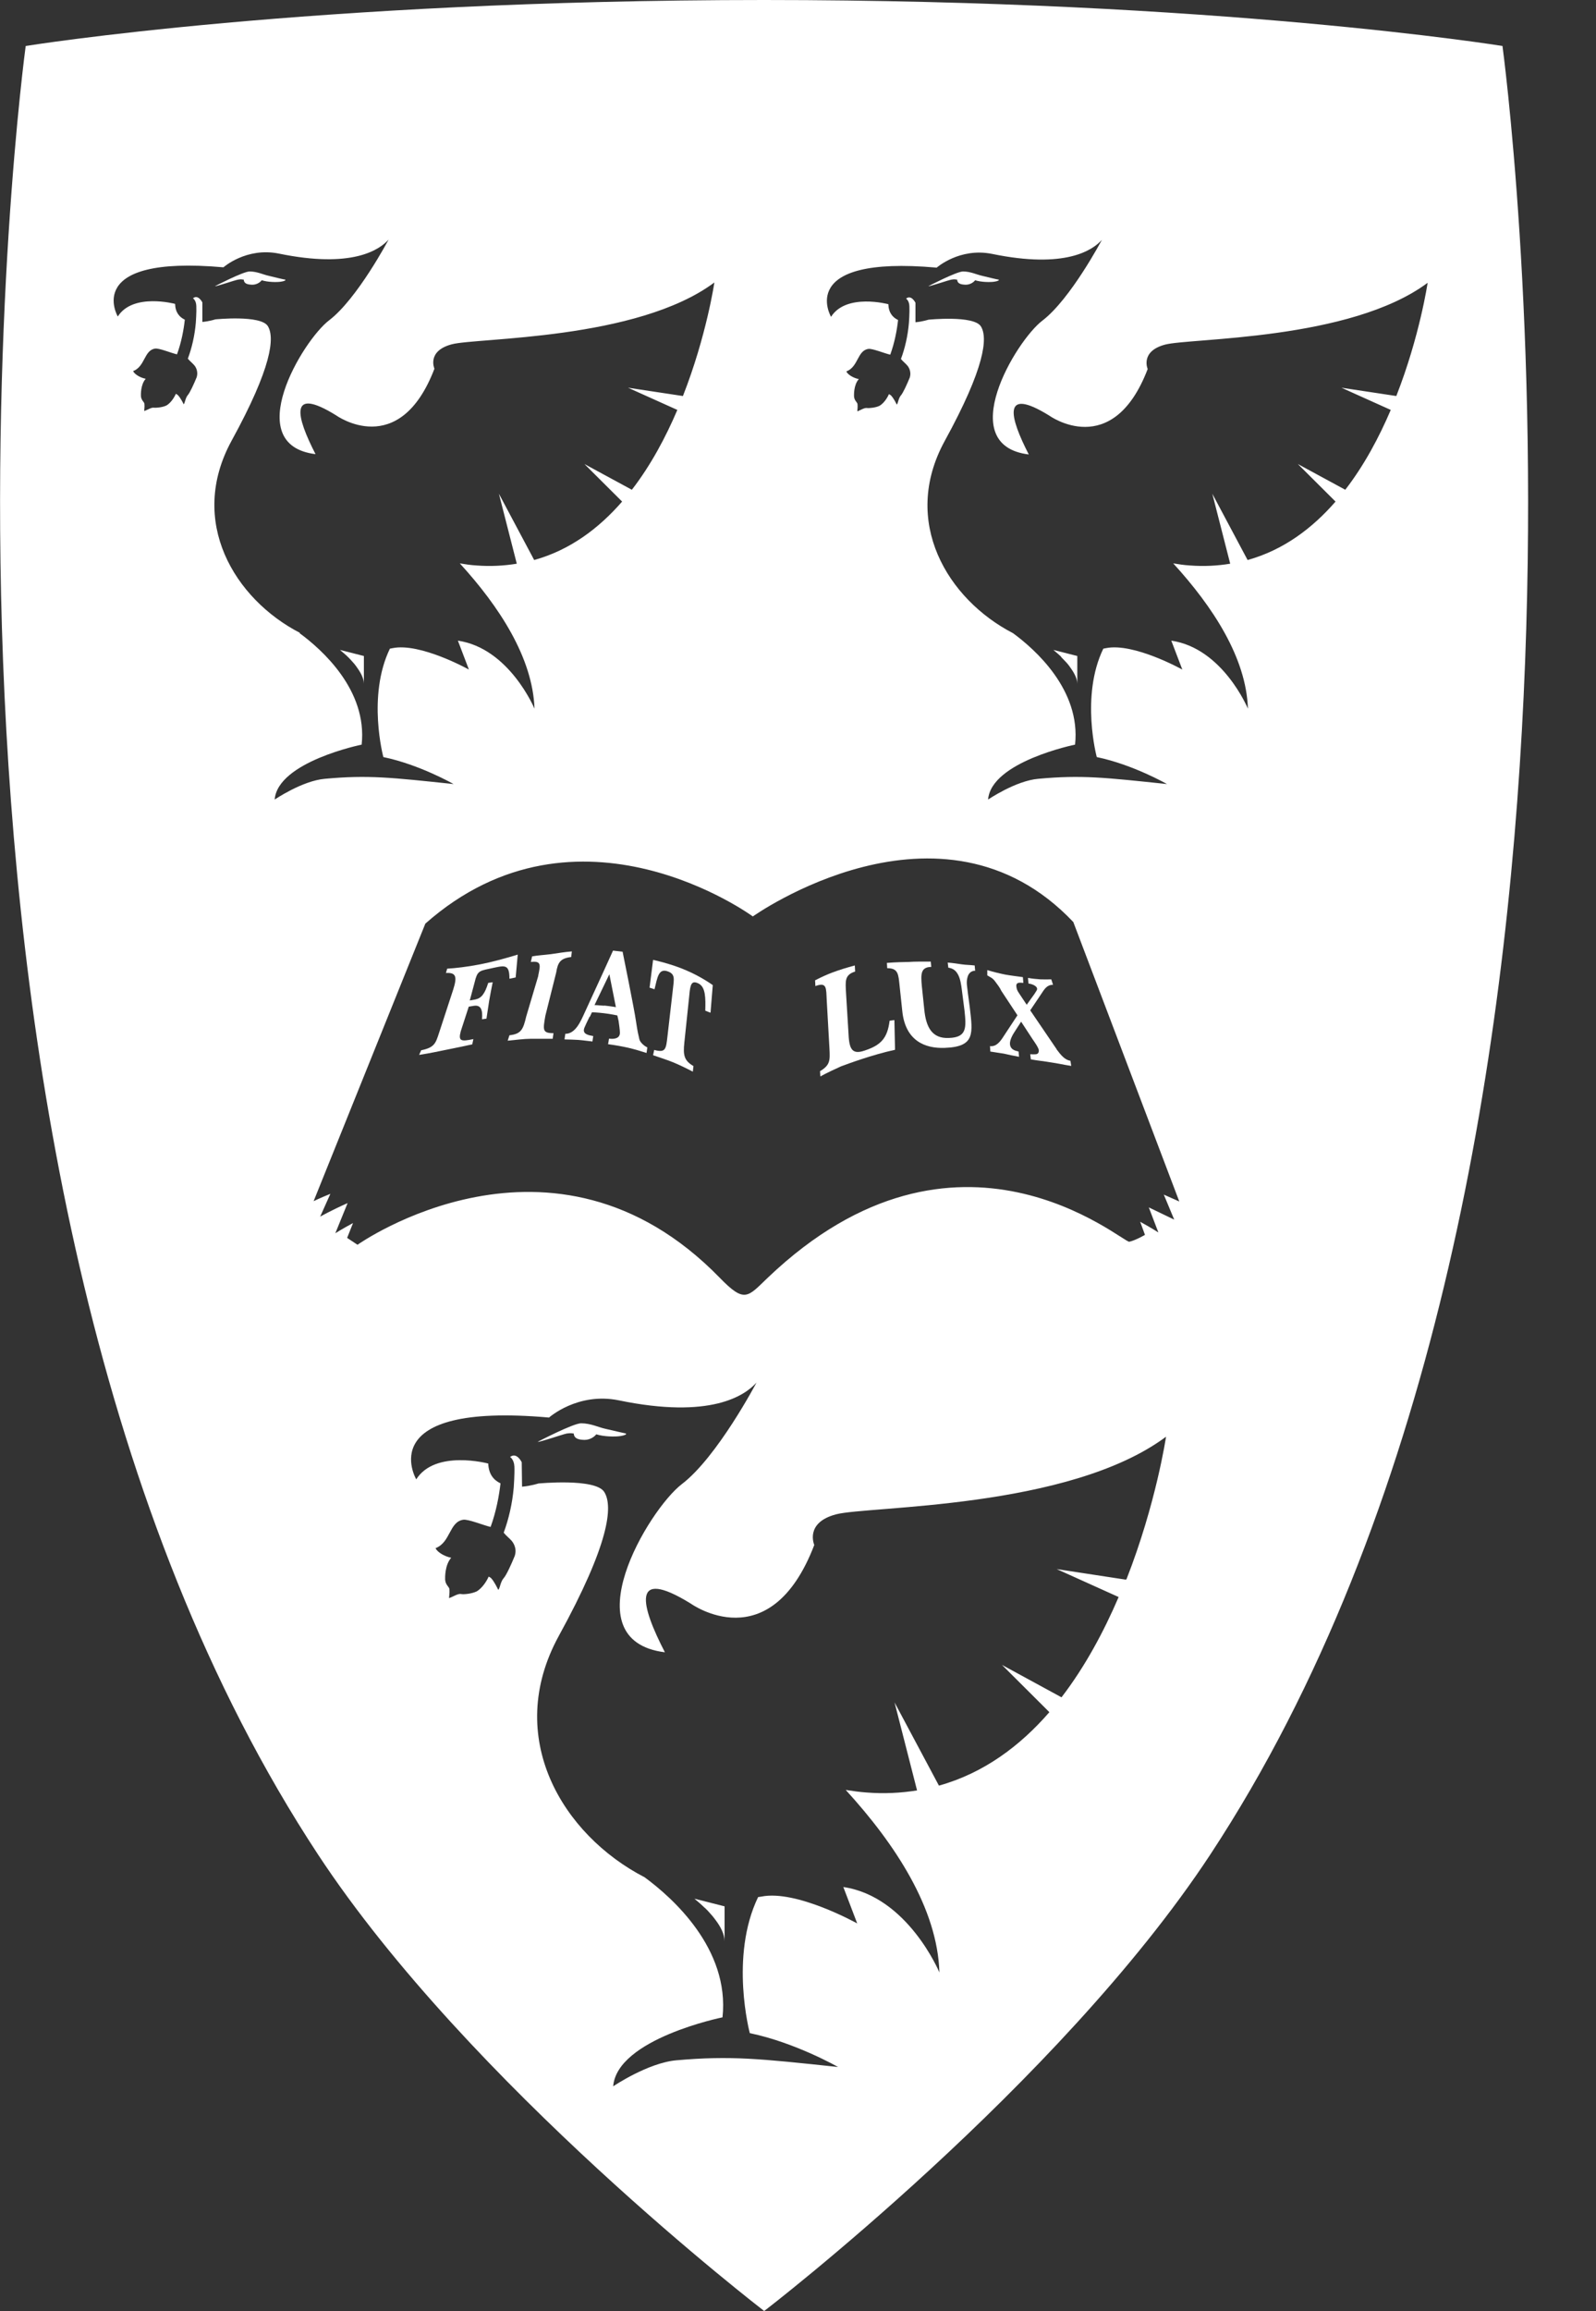 <?xml version="1.0" encoding="UTF-8"?><svg xmlns="http://www.w3.org/2000/svg" viewBox="0 0 100 144.73"><rect x="0" y="0" width="100" height="144.73" fill="#333333" stroke="none"/><defs><style>.d{fill:#fff;}</style></defs><g id="a"/><g id="b"><g id="c"><g><path class="d" d="M39.22,89.77c-.08-.01-.91-.21-1.31-.3-.41-.09-.9-.34-1.5-.34-.5,0-2.72,1.16-2.72,1.16,.1,.04,1.53-.46,1.82-.52,.3-.04,.28-.01,.44,0,.02,.31,.28,.39,.67,.4,.4,0,.67-.25,.74-.35,.47,.15,1.17,.16,1.51,.11,.26-.04,.42-.11,.34-.16Z"/><path class="d" d="M22.8,41.08l-1.5-.38c.19,.16,.36,.3,.5,.44,.02,.02,.04,.04,.06,.06,.09,.09,.17,.18,.24,.26,.07,.07,.13,.15,.19,.23,.02,.02,.04,.05,.05,.07,.25,.34,.46,.71,.46,1.06v-1.75Z"/><path class="d" d="M17.87,17.51c-.06,0-.72-.16-1.04-.24-.33-.07-.72-.27-1.19-.27-.4,0-2.17,.92-2.17,.92,.08,.03,1.22-.37,1.45-.41,.24-.04,.22,0,.35,0,.02,.25,.22,.31,.54,.32,.32,0,.53-.2,.59-.28,.37,.12,.93,.13,1.2,.09,.21-.03,.33-.09,.27-.13Z"/><path class="d" d="M44.15,119.46s.05,.05,.07,.07c.12,.11,.21,.22,.31,.33,.08,.09,.17,.19,.24,.29,.02,.03,.04,.06,.06,.08,.32,.42,.57,.9,.57,1.34v-2.19l-1.89-.48c.24,.2,.45,.38,.63,.56Z"/><path class="d" d="M62.57,17.51c-.06,0-.72-.16-1.04-.24-.33-.07-.72-.27-1.19-.27-.4,0-2.17,.92-2.17,.92,.08,.03,1.22-.37,1.45-.41,.24-.04,.22,0,.35,0,.02,.25,.22,.31,.54,.32,.32,0,.53-.2,.59-.28,.37,.12,.93,.13,1.2,.09,.21-.03,.33-.09,.27-.13Z"/><path class="d" d="M94.14,2.88S76.35,0,47.87,0,1.61,2.88,1.61,2.88c0,0-9.64,70.79,18.32,113.26,9.48,14.4,27.89,28.53,27.95,28.58h0c.06-.04,18.47-14.18,27.95-28.58C103.78,73.67,94.14,2.88,94.14,2.88ZM18.79,39.63c-4.1-2.12-7.04-6.98-4.28-12.03,2.53-4.61,2.71-6.47,2.27-7.18-.44-.71-3.29-.42-3.29-.42,0,0-.36,.12-.81,.16v-1.22s-.26-.53-.59-.26c0,0,.2,.12,.21,.48,.02,.36-.03,1.04-.03,1.04-.07,.82-.25,1.59-.5,2.26,.1,.13,.29,.28,.39,.4,.06,.06,.29,.36,.16,.77-.16,.39-.42,.97-.56,1.12-.16,.19-.18,.56-.26,.56,0-.03-.2-.41-.34-.55-.02-.03-.07-.06-.14-.1-.18,.4-.43,.64-.59,.73-.23,.12-.66,.16-.8,.14-.15-.02-.37,.13-.59,.21-.01-.07,.03-.25,.01-.44,0-.13-.2-.21-.22-.5,0-.08-.03-.71,.3-1.08-.37-.07-.71-.3-.79-.48,.76-.29,.68-1.31,1.38-1.41,.25-.04,1.04,.29,1.37,.36,.28-.77,.42-1.54,.49-2.17-.33-.16-.59-.44-.61-.99,0,0-2.64-.71-3.59,.79,0,0-2.27-3.87,6.62-3.08,0,0,1.43-1.27,3.47-.86,4.61,.95,6.31-.24,6.88-.88,0,0-1.96,3.71-3.73,5.06-1.66,1.26-5.57,7.8-.85,8.38-1.19-2.31-1.73-4.3,1.29-2.43,0,0,3.95,2.85,6.16-2.92,0,0-.5-1.11,1.09-1.53,1.59-.42,11.59-.25,16.45-3.87,0,0-.49,3.34-1.97,7.11l-3.44-.52,3.09,1.39c-.73,1.71-1.66,3.46-2.85,5l-2.97-1.61,2.36,2.35c-1.47,1.69-3.28,3.04-5.51,3.66l-2.21-4.15,1.12,4.38c-.8,.13-1.63,.18-2.53,.11-.34-.02-.69-.07-1.04-.13,2.47,2.7,4.57,5.91,4.68,9.1,0,0-1.58-3.79-4.8-4.26l.69,1.81s-3.05-1.7-4.79-1.34c-.05,.01-.1,.02-.16,.03-1.44,2.97-.41,6.79-.41,6.79,2.27,.47,4.4,1.69,4.4,1.69-3.89-.41-5.35-.58-8.06-.33-1.42,.12-3.15,1.3-3.15,1.3,.19-2.37,5.45-3.44,5.45-3.44,.37-3.42-2.51-5.97-3.89-6.98Zm51.74,59.29l-4.32-.66,3.88,1.75c-.92,2.14-2.09,4.34-3.58,6.28l-3.73-2.03,2.97,2.96c-1.84,2.12-4.12,3.82-6.92,4.6l-2.78-5.21,1.41,5.51c-1,.16-2.05,.22-3.17,.13-.42-.03-.86-.09-1.3-.16,3.1,3.39,5.75,7.42,5.87,11.43,0,0-1.98-4.76-6.02-5.35l.87,2.28s-3.82-2.13-6.01-1.68c-.07,.01-.13,.02-.2,.03-1.8,3.73-.52,8.52-.52,8.52,2.85,.59,5.53,2.12,5.53,2.12-4.89-.52-6.72-.72-10.13-.42-1.79,.16-3.96,1.63-3.96,1.63,.24-2.98,6.85-4.32,6.85-4.32,.46-4.3-3.15-7.5-4.88-8.77-5.15-2.66-8.85-8.77-5.38-15.11,3.18-5.79,3.41-8.13,2.85-9.02-.55-.88-4.13-.53-4.13-.53,0,0-.46,.15-1.02,.2l-.02-1.53s-.31-.66-.73-.33c0,0,.25,.15,.27,.6,.02,.46-.04,1.3-.04,1.3-.09,1.03-.32,2-.63,2.84,.13,.17,.36,.35,.49,.5,.07,.08,.37,.45,.2,.96-.2,.49-.52,1.21-.71,1.41-.2,.24-.23,.7-.33,.7-.01-.04-.25-.52-.42-.7-.03-.04-.09-.08-.17-.12-.23,.5-.54,.8-.74,.92-.29,.15-.83,.21-1,.17-.2-.03-.47,.16-.74,.26-.01-.09,.04-.32,.02-.55,0-.16-.25-.26-.27-.62,0-.1-.03-.89,.38-1.36-.46-.09-.89-.38-.98-.6,.95-.37,.85-1.64,1.73-1.78,.31-.05,1.31,.36,1.72,.45,.35-.97,.53-1.94,.62-2.73-.42-.2-.74-.56-.77-1.24,0,0-3.32-.89-4.51,.99,0,0-2.85-4.86,8.32-3.87,0,0,1.79-1.6,4.36-1.08,5.79,1.2,7.92-.31,8.64-1.11,0,0-2.46,4.67-4.68,6.36-2.08,1.59-6.99,9.79-1.06,10.53-1.5-2.9-2.17-5.39,1.62-3.05,0,0,4.96,3.58,7.74-3.67,0,0-.62-1.4,1.37-1.92,2-.53,14.56-.31,20.67-4.86,0,0-.62,4.19-2.48,8.93Zm3.03-22.55l-1.58-.76,.6,1.57s-.41-.27-1.14-.67l.3,.82s-.58,.34-.98,.43c-.39,.09-10.76-9.09-22.65,2.25-1.27,1.21-1.44,1.63-3.02,0-10.46-10.73-22.69-2.06-22.69-2.06l-.65-.43,.37-.93c-.71,.38-1.11,.64-1.11,.64l.77-1.89c-1.08,.48-1.72,.85-1.72,.85l.64-1.43c-.67,.27-1.05,.46-1.05,.46l7-17.38c9.58-8.47,20.52-.45,20.52-.45,0,0,11.79-8.4,20.08,.35l6.64,17.5-.97-.43,.65,1.56Zm13.93-51.57l-3.44-.52,3.09,1.39c-.73,1.71-1.66,3.46-2.85,5l-2.97-1.61,2.36,2.35c-1.47,1.69-3.28,3.04-5.51,3.66l-2.21-4.15,1.12,4.38c-.79,.13-1.63,.18-2.53,.11-.34-.02-.69-.07-1.04-.13,2.47,2.7,4.58,5.91,4.68,9.1,0,0-1.57-3.79-4.8-4.26l.69,1.81s-3.05-1.7-4.79-1.34c-.05,.01-.11,.02-.16,.03-1.44,2.97-.41,6.79-.41,6.79,2.27,.47,4.4,1.69,4.4,1.69-3.89-.41-5.35-.58-8.06-.33-1.42,.12-3.15,1.3-3.15,1.3,.19-2.37,5.45-3.44,5.45-3.44,.37-3.42-2.51-5.97-3.89-6.98-4.1-2.12-7.04-6.98-4.28-12.03,2.53-4.61,2.71-6.47,2.27-7.18-.44-.71-3.29-.42-3.29-.42,0,0-.36,.12-.81,.16v-1.22s-.26-.53-.59-.26c0,0,.2,.12,.21,.48,.02,.36-.03,1.04-.03,1.04-.07,.82-.25,1.59-.5,2.26,.1,.13,.29,.28,.39,.4,.06,.06,.29,.36,.16,.77-.16,.39-.42,.97-.56,1.12-.16,.19-.18,.56-.26,.56,0-.03-.2-.41-.34-.55-.02-.03-.07-.06-.14-.1-.18,.4-.43,.64-.59,.73-.23,.12-.66,.16-.8,.14-.16-.02-.38,.13-.59,.21-.01-.07,.03-.25,.01-.44,0-.13-.2-.21-.22-.5,0-.08-.03-.71,.3-1.08-.36-.07-.71-.3-.78-.48,.76-.29,.68-1.31,1.38-1.41,.24-.04,1.04,.29,1.37,.36,.28-.77,.42-1.54,.49-2.17-.33-.16-.59-.44-.61-.99,0,0-2.64-.71-3.59,.79,0,0-2.27-3.87,6.62-3.08,0,0,1.43-1.27,3.47-.86,4.61,.95,6.31-.24,6.88-.88,0,0-1.96,3.71-3.73,5.06-1.66,1.26-5.57,7.8-.85,8.38-1.19-2.31-1.73-4.3,1.29-2.43,0,0,3.95,2.85,6.16-2.92,0,0-.49-1.11,1.09-1.53,1.59-.42,11.59-.25,16.45-3.87,0,0-.49,3.34-1.97,7.11Z"/><path class="d" d="M66.49,41.15s.04,.04,.06,.06c.09,.09,.17,.18,.25,.26,.07,.07,.13,.15,.19,.23,.02,.02,.04,.05,.05,.07,.25,.34,.46,.71,.46,1.06v-1.75l-1.5-.38c.19,.16,.36,.3,.5,.44Z"/></g><g><path class="d" d="M29.44,62.65l.34-.06c.38-.08,.59-.34,.81-1.04l.28-.04c-.08,.39-.15,.77-.22,1.16-.06,.38-.11,.74-.17,1.12l-.28,.04c.05-.54-.04-.93-.53-.84l-.3,.05-.5,1.54c-.17,.63,.02,.65,.79,.49l-.07,.33c-.5,.11-1.08,.23-1.68,.35-.52,.1-.82,.18-1.65,.31l.13-.29c.84-.17,.91-.45,1.12-1.09l.89-2.72c.24-.77,.2-1.07-.46-1.03l.08-.27c.53-.03,1.27-.12,1.95-.25,.85-.16,1.64-.38,2.47-.63l-.13,1.43-.39,.08c0-.99-.33-.82-1.28-.62-.62,.13-.74,.16-.9,.84l-.31,1.16Z"/><path class="d" d="M33.72,61.11c.14-.68,.22-.95-.46-.87l.08-.35c.39-.07,.71-.08,1.19-.14,.49-.07,.81-.13,1.3-.17l-.04,.35c-.67,.08-.84,.33-.94,.97l-.68,2.71c-.15,.88-.2,1.09,.51,1.09l-.05,.35c-.43,0-.87,0-1.36,0-.41,0-1.04,.08-1.46,.12l.11-.34c.74-.08,.86-.37,1.05-1.17l.76-2.56Z"/><path class="d" d="M36.94,63.67c-.1,.22-.17,.33-.31,.66-.2,.44,.27,.5,.54,.55l-.05,.34c-.3-.03-.61-.08-.91-.1-.28-.02-.56-.02-.84-.03l.05-.35c.63,0,.95-.75,1.21-1.32,.77-1.66,1.78-3.89,1.78-3.89l.6,.07s.73,3.58,.84,4.36c.1,.68,.14,.8,.21,1.12,.05,.21,.33,.44,.5,.51l-.05,.35c-.44-.14-.7-.22-1.16-.33-.36-.08-.79-.16-1.25-.22l.06-.35c.27,.04,.7,.02,.68-.39,0-.15-.06-.57-.08-.71l-.08-.35s-.41-.09-.84-.14c-.42-.05-.75-.06-.75-.06l-.13,.28Zm.92-.7c.39,.04,.73,.1,.73,.1l-.41-2.06-.93,1.93s.28,.01,.6,.04Z"/><path class="d" d="M44.49,63.41l-.3-.12c.02-.78,.03-1.47-.42-1.7-.43-.21-.52,.02-.58,.73l-.31,2.96c-.09,.81-.01,1.14,.57,1.48l-.04,.35c-.46-.24-.86-.43-1.22-.58-.39-.16-.81-.29-1.27-.45l.07-.33c.71,.19,.74-.04,.83-.84l.34-2.95c.07-.65,.16-.96-.32-1.13-.58-.21-.65,.38-.83,1.12l-.31-.1,.22-1.74s1.12,.24,2.04,.64c.96,.4,1.7,.94,1.7,.94l-.14,1.72Z"/><path class="d" d="M51.38,67.08c.64-.38,.63-.68,.59-1.43l-.17-3.02c-.04-.75,.02-1.15-.71-.88l-.02-.36c.45-.23,.72-.35,1.06-.48,.45-.17,.93-.32,1.43-.45l.02,.38c-.67,.21-.61,.6-.57,1.35l.15,2.46c.04,.92,.15,1.43,.98,1.15,1.05-.34,1.46-.77,1.6-1.88l.3-.04,.04,1.86c-1.43,.31-2.96,.88-3.39,1.04-.39,.18-.88,.4-1.29,.63l-.02-.34Z"/><path class="d" d="M55.56,60.3c.6-.05,1.01-.05,1.38-.06,.43-.03,.83-.02,1.38-.02l.03,.33c-.67,.01-.66,.46-.59,1.21l.15,1.44c.11,1.16,.51,1.85,1.55,1.8,1.12-.04,1.09-.63,.97-1.74l-.16-1.24c-.04-.33-.1-.75-.26-1.02-.14-.25-.34-.37-.59-.4l-.04-.32c.32,.02,.59,.07,.89,.11,.28,.04,.45,.03,.8,.07l.03,.33c-.22,0-.41,.13-.48,.41-.1,.33,0,.68,.03,1.04l.11,.82c.19,1.65,.36,2.49-1.56,2.56-1.24,.05-2.49-.44-2.67-2.34l-.16-1.51c-.08-.76-.08-1.14-.78-1.14l-.02-.33Z"/><path class="d" d="M66.2,65.71c.28,.37,.51,.66,.87,.72l.05,.32c-.53-.08-.78-.15-1.27-.22-.38-.07-.84-.11-1.26-.19l-.04-.32c.06,0,.36,.02,.43-.02,.07-.03,.11-.1,.11-.21,0-.17-.29-.56-.39-.71l-.72-1.1-.38,.59c-.13,.19-.34,.55-.32,.81,.03,.34,.29,.41,.54,.47l.03,.33c-.39-.07-.64-.13-.96-.2-.29-.04-.56-.09-.84-.13l-.02-.34c.39,.05,.64-.28,.85-.61l.87-1.32-1.01-1.53c-.1-.22-.25-.4-.38-.58-.18-.25-.32-.27-.5-.39v-.33c.33,.1,.72,.2,1.12,.28,.39,.07,.77,.11,1.11,.16l.03,.36c-.19-.01-.46-.07-.44,.21,.02,.19,.05,.26,.19,.47l.46,.69,.33-.46c.12-.16,.19-.26,.29-.43,.14-.22-.2-.4-.51-.44l-.03-.35c.29,.05,.52,.07,.78,.09,.27,.01,.43,0,.68,0l.11,.34c-.38,0-.53,.25-.77,.62l-.66,.98,1.66,2.44Z"/></g><g></g></g></g></svg>
